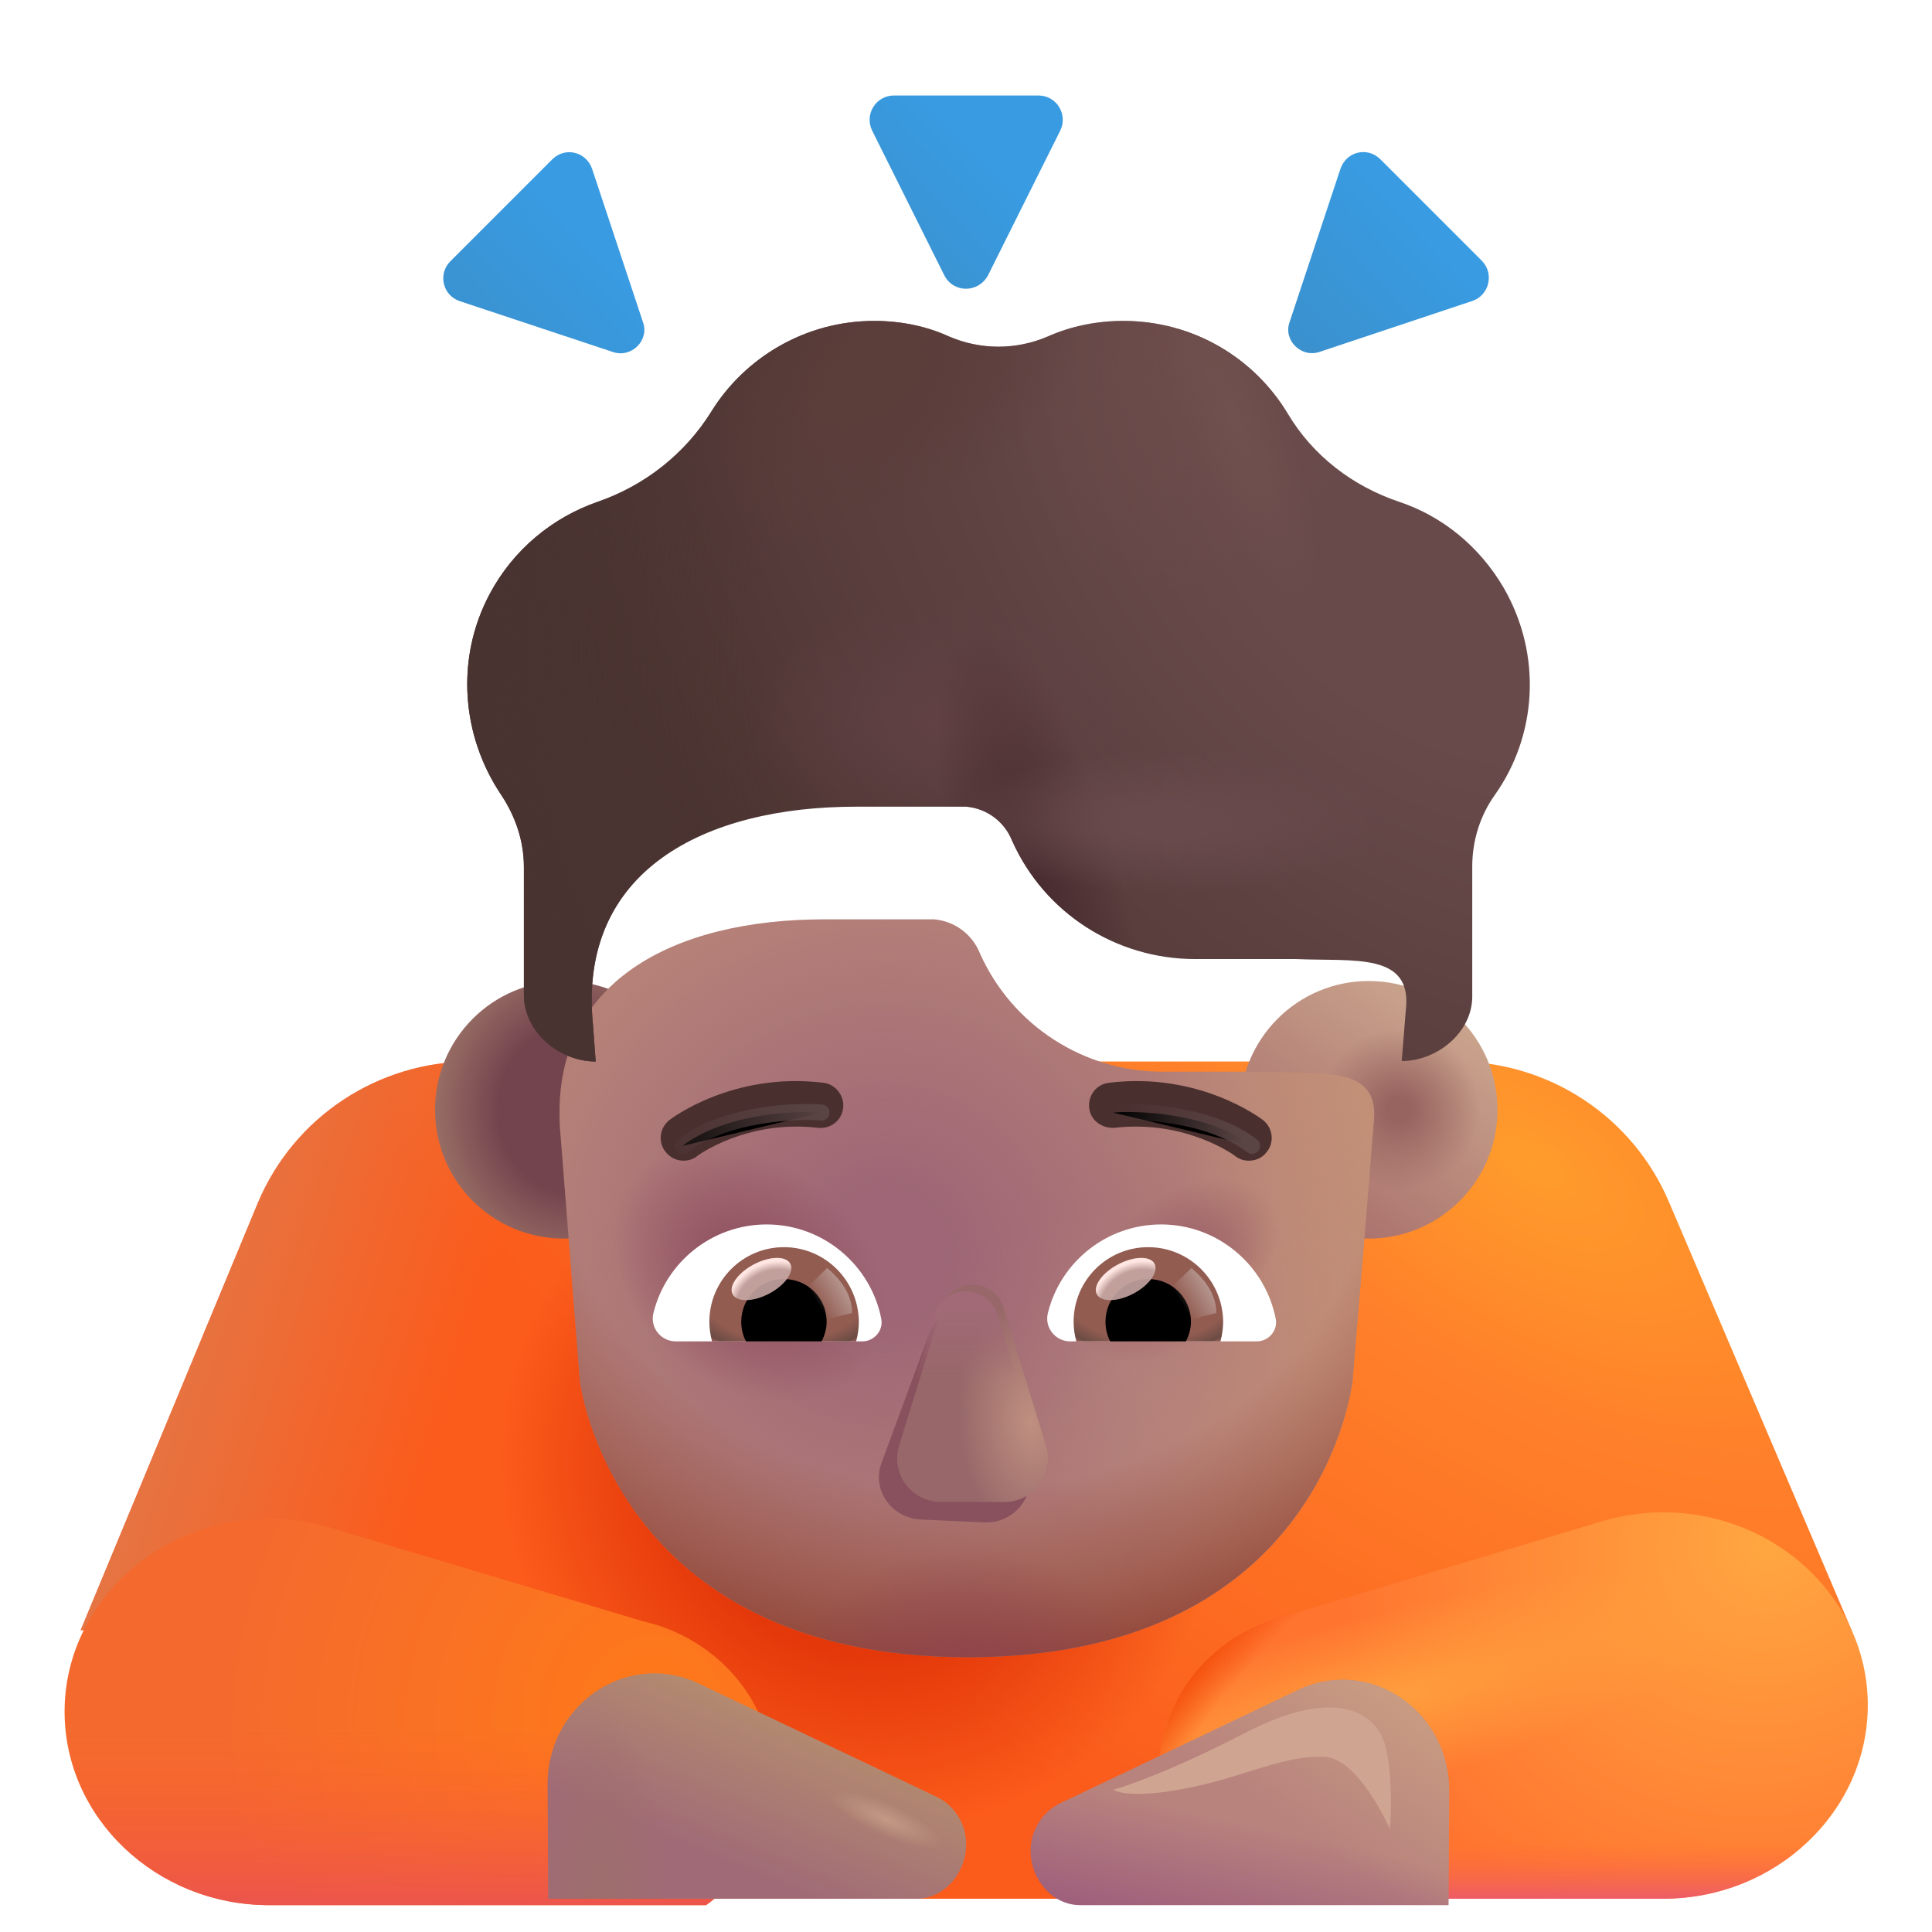 <svg viewBox="1 1 30 30" xmlns="http://www.w3.org/2000/svg">
<path d="M26.919 19.672C26.358 18.343 25.056 17.483 23.614 17.483H8.312C6.87 17.483 5.568 18.343 5.007 19.672L2.253 26.313H7.003V30.483H25.003V26.333L29.753 26.317L26.919 19.672Z" fill="url(#paint0_radial_4002_4042)"/>
<path d="M26.919 19.672C26.358 18.343 25.056 17.483 23.614 17.483H8.312C6.87 17.483 5.568 18.343 5.007 19.672L2.253 26.313H7.003V30.483H25.003V26.333L29.753 26.317L26.919 19.672Z" fill="url(#paint1_radial_4002_4042)"/>
<path d="M26.919 19.672C26.358 18.343 25.056 17.483 23.614 17.483H8.312C6.87 17.483 5.568 18.343 5.007 19.672L2.253 26.313H7.003V30.483H25.003V26.333L29.753 26.317L26.919 19.672Z" fill="url(#paint2_linear_4002_4042)"/>
<g filter="url(#filter0_i_4002_4042)">
<path d="M10.977 26.073C11.092 26.103 11.206 26.132 11.31 26.171C12.297 26.532 13.003 27.439 13.003 28.503C13.003 29.312 12.598 30.025 11.964 30.483H5.181C3.426 30.483 2.003 29.127 2.003 27.478C2.003 25.83 3.426 24.483 5.192 24.483C5.462 24.483 5.732 24.522 5.981 24.581L5.981 24.581C6.096 24.61 6.21 24.639 6.314 24.678L10.977 26.073Z" fill="url(#paint3_radial_4002_4042)"/>
<path d="M10.977 26.073C11.092 26.103 11.206 26.132 11.31 26.171C12.297 26.532 13.003 27.439 13.003 28.503C13.003 29.312 12.598 30.025 11.964 30.483H5.181C3.426 30.483 2.003 29.127 2.003 27.478C2.003 25.83 3.426 24.483 5.192 24.483C5.462 24.483 5.732 24.522 5.981 24.581L5.981 24.581C6.096 24.61 6.21 24.639 6.314 24.678L10.977 26.073Z" fill="url(#paint4_linear_4002_4042)"/>
</g>
<path d="M21.029 26.073C20.914 26.103 20.8 26.132 20.696 26.171C19.709 26.532 19.003 27.439 19.003 28.503C19.003 29.312 19.408 30.025 20.042 30.483H26.825C28.58 30.483 30.003 29.127 30.003 27.478C30.003 25.83 28.58 24.483 26.814 24.483C26.544 24.483 26.274 24.522 26.025 24.581L26.025 24.581C25.91 24.61 25.796 24.639 25.692 24.678L21.029 26.073Z" fill="url(#paint5_radial_4002_4042)"/>
<path d="M21.029 26.073C20.914 26.103 20.8 26.132 20.696 26.171C19.709 26.532 19.003 27.439 19.003 28.503C19.003 29.312 19.408 30.025 20.042 30.483H26.825C28.58 30.483 30.003 29.127 30.003 27.478C30.003 25.83 28.58 24.483 26.814 24.483C26.544 24.483 26.274 24.522 26.025 24.581L26.025 24.581C25.91 24.61 25.796 24.639 25.692 24.678L21.029 26.073Z" fill="url(#paint6_linear_4002_4042)"/>
<path d="M21.029 26.073C20.914 26.103 20.8 26.132 20.696 26.171C19.709 26.532 19.003 27.439 19.003 28.503C19.003 29.312 19.408 30.025 20.042 30.483H26.825C28.58 30.483 30.003 29.127 30.003 27.478C30.003 25.83 28.58 24.483 26.814 24.483C26.544 24.483 26.274 24.522 26.025 24.581L26.025 24.581C25.91 24.61 25.796 24.639 25.692 24.678L21.029 26.073Z" fill="url(#paint7_radial_4002_4042)"/>
<path d="M21.029 26.073C20.914 26.103 20.8 26.132 20.696 26.171C19.709 26.532 19.003 27.439 19.003 28.503C19.003 29.312 19.408 30.025 20.042 30.483H26.825C28.58 30.483 30.003 29.127 30.003 27.478C30.003 25.83 28.58 24.483 26.814 24.483C26.544 24.483 26.274 24.522 26.025 24.581L26.025 24.581C25.91 24.61 25.796 24.639 25.692 24.678L21.029 26.073Z" fill="url(#paint8_radial_4002_4042)"/>
<g filter="url(#filter1_ii_4002_4042)">
<path d="M15.662 5.273L14.541 3.025C14.421 2.774 14.601 2.483 14.881 2.483H17.125C17.405 2.483 17.585 2.774 17.465 3.025L16.343 5.273C16.193 5.554 15.803 5.554 15.662 5.273Z" fill="url(#paint9_linear_4002_4042)"/>
</g>
<g filter="url(#filter2_ii_4002_4042)">
<path d="M10.515 6.465L8.135 5.675C7.875 5.585 7.795 5.255 7.995 5.055L9.575 3.475C9.775 3.275 10.105 3.355 10.195 3.625L10.985 6.005C11.085 6.285 10.805 6.565 10.515 6.465Z" fill="url(#paint10_linear_4002_4042)"/>
</g>
<g filter="url(#filter3_ii_4002_4042)">
<path d="M21.494 6.463L23.864 5.673C24.124 5.583 24.204 5.253 24.014 5.053L22.434 3.473C22.234 3.273 21.904 3.353 21.814 3.623L21.024 6.003C20.924 6.283 21.204 6.563 21.494 6.463Z" fill="url(#paint11_linear_4002_4042)"/>
</g>
<path d="M9.755 20.233C10.86 20.233 11.755 19.338 11.755 18.233C11.755 17.129 10.86 16.233 9.755 16.233C8.65 16.233 7.755 17.129 7.755 18.233C7.755 19.338 8.65 20.233 9.755 20.233Z" fill="url(#paint12_radial_4002_4042)"/>
<path d="M22.253 20.233C23.358 20.233 24.253 19.338 24.253 18.233C24.253 17.129 23.358 16.233 22.253 16.233C21.148 16.233 20.253 17.129 20.253 18.233C20.253 19.338 21.148 20.233 22.253 20.233Z" fill="url(#paint13_linear_4002_4042)"/>
<path d="M22.253 20.233C23.358 20.233 24.253 19.338 24.253 18.233C24.253 17.129 23.358 16.233 22.253 16.233C21.148 16.233 20.253 17.129 20.253 18.233C20.253 19.338 21.148 20.233 22.253 20.233Z" fill="url(#paint14_radial_4002_4042)"/>
<g filter="url(#filter4_i_4002_4042)">
<path d="M9.696 18.274C9.546 15.986 11.474 15.026 13.794 15.026H15.507C15.827 15.056 16.098 15.257 16.218 15.559C16.719 16.677 17.831 17.392 19.053 17.392H20.616C20.754 17.398 20.893 17.4 21.028 17.401C21.782 17.41 22.428 17.418 22.328 18.203L22.266 18.976H22.268L22.003 22.183C22.003 22.183 21.563 26.483 16.033 26.483C10.503 26.483 10.003 22.183 10.003 22.183L9.717 18.532L9.707 18.406C9.706 18.396 9.705 18.386 9.704 18.375L9.696 18.274Z" fill="#B78277"/>
<path d="M9.696 18.274C9.546 15.986 11.474 15.026 13.794 15.026H15.507C15.827 15.056 16.098 15.257 16.218 15.559C16.719 16.677 17.831 17.392 19.053 17.392H20.616C20.754 17.398 20.893 17.4 21.028 17.401C21.782 17.41 22.428 17.418 22.328 18.203L22.266 18.976H22.268L22.003 22.183C22.003 22.183 21.563 26.483 16.033 26.483C10.503 26.483 10.003 22.183 10.003 22.183L9.717 18.532L9.707 18.406C9.706 18.396 9.705 18.386 9.704 18.375L9.696 18.274Z" fill="url(#paint15_radial_4002_4042)"/>
<path d="M9.696 18.274C9.546 15.986 11.474 15.026 13.794 15.026H15.507C15.827 15.056 16.098 15.257 16.218 15.559C16.719 16.677 17.831 17.392 19.053 17.392H20.616C20.754 17.398 20.893 17.4 21.028 17.401C21.782 17.41 22.428 17.418 22.328 18.203L22.266 18.976H22.268L22.003 22.183C22.003 22.183 21.563 26.483 16.033 26.483C10.503 26.483 10.003 22.183 10.003 22.183L9.717 18.532L9.707 18.406C9.706 18.396 9.705 18.386 9.704 18.375L9.696 18.274Z" fill="url(#paint16_radial_4002_4042)"/>
<path d="M9.696 18.274C9.546 15.986 11.474 15.026 13.794 15.026H15.507C15.827 15.056 16.098 15.257 16.218 15.559C16.719 16.677 17.831 17.392 19.053 17.392H20.616C20.754 17.398 20.893 17.4 21.028 17.401C21.782 17.41 22.428 17.418 22.328 18.203L22.266 18.976H22.268L22.003 22.183C22.003 22.183 21.563 26.483 16.033 26.483C10.503 26.483 10.003 22.183 10.003 22.183L9.717 18.532L9.707 18.406C9.706 18.396 9.705 18.386 9.704 18.375L9.696 18.274Z" fill="url(#paint17_radial_4002_4042)"/>
<path d="M9.696 18.274C9.546 15.986 11.474 15.026 13.794 15.026H15.507C15.827 15.056 16.098 15.257 16.218 15.559C16.719 16.677 17.831 17.392 19.053 17.392H20.616C20.754 17.398 20.893 17.4 21.028 17.401C21.782 17.41 22.428 17.418 22.328 18.203L22.266 18.976H22.268L22.003 22.183C22.003 22.183 21.563 26.483 16.033 26.483C10.503 26.483 10.003 22.183 10.003 22.183L9.717 18.532L9.707 18.406C9.706 18.396 9.705 18.386 9.704 18.375L9.696 18.274Z" fill="url(#paint18_radial_4002_4042)"/>
<path d="M9.696 18.274C9.546 15.986 11.474 15.026 13.794 15.026H15.507C15.827 15.056 16.098 15.257 16.218 15.559C16.719 16.677 17.831 17.392 19.053 17.392H20.616C20.754 17.398 20.893 17.4 21.028 17.401C21.782 17.41 22.428 17.418 22.328 18.203L22.266 18.976H22.268L22.003 22.183C22.003 22.183 21.563 26.483 16.033 26.483C10.503 26.483 10.003 22.183 10.003 22.183L9.717 18.532L9.707 18.406C9.706 18.396 9.705 18.386 9.704 18.375L9.696 18.274Z" fill="url(#paint19_radial_4002_4042)"/>
<path d="M9.696 18.274C9.546 15.986 11.474 15.026 13.794 15.026H15.507C15.827 15.056 16.098 15.257 16.218 15.559C16.719 16.677 17.831 17.392 19.053 17.392H20.616C20.754 17.398 20.893 17.4 21.028 17.401C21.782 17.41 22.428 17.418 22.328 18.203L22.266 18.976H22.268L22.003 22.183C22.003 22.183 21.563 26.483 16.033 26.483C10.503 26.483 10.003 22.183 10.003 22.183L9.717 18.532L9.707 18.406C9.706 18.396 9.705 18.386 9.704 18.375L9.696 18.274Z" fill="url(#paint20_radial_4002_4042)"/>
<path d="M9.696 18.274C9.546 15.986 11.474 15.026 13.794 15.026H15.507C15.827 15.056 16.098 15.257 16.218 15.559C16.719 16.677 17.831 17.392 19.053 17.392H20.616C20.754 17.398 20.893 17.4 21.028 17.401C21.782 17.41 22.428 17.418 22.328 18.203L22.266 18.976H22.268L22.003 22.183C22.003 22.183 21.563 26.483 16.033 26.483C10.503 26.483 10.003 22.183 10.003 22.183L9.717 18.532L9.707 18.406C9.706 18.396 9.705 18.386 9.704 18.375L9.696 18.274Z" fill="url(#paint21_radial_4002_4042)"/>
</g>
<g filter="url(#filter5_i_4002_4042)">
<path d="M11.613 19.173C11.503 19.173 11.403 19.123 11.333 19.033C11.213 18.883 11.243 18.663 11.393 18.543C11.433 18.513 12.383 17.793 13.783 17.963C13.973 17.983 14.113 18.163 14.093 18.353C14.073 18.543 13.903 18.683 13.703 18.663C12.593 18.533 11.833 19.093 11.823 19.103C11.763 19.153 11.683 19.173 11.613 19.173Z" fill="#492F2E"/>
</g>
<g filter="url(#filter6_i_4002_4042)">
<path d="M20.393 19.173C20.323 19.173 20.243 19.153 20.183 19.103C20.173 19.093 19.413 18.533 18.303 18.663C18.103 18.673 17.933 18.543 17.913 18.353C17.893 18.163 18.023 17.983 18.223 17.963C19.623 17.793 20.573 18.513 20.613 18.543C20.763 18.663 20.793 18.883 20.673 19.033C20.603 19.133 20.493 19.173 20.393 19.173Z" fill="#492F2E"/>
</g>
<g filter="url(#filter7_f_4002_4042)">
<path d="M15.444 21.667L14.69 23.712C14.531 24.132 14.841 24.574 15.3 24.595L16.279 24.64C16.739 24.66 17.088 24.239 16.968 23.816L16.403 21.71C16.273 21.248 15.604 21.217 15.444 21.667Z" fill="#89515D"/>
</g>
<g filter="url(#filter8_i_4002_4042)">
<path d="M15.523 21.403L14.863 23.543C14.723 23.983 15.053 24.423 15.513 24.423H16.493C16.953 24.423 17.283 23.973 17.143 23.543L16.483 21.403C16.333 20.933 15.663 20.933 15.523 21.403Z" fill="#976769"/>
<path d="M15.523 21.403L14.863 23.543C14.723 23.983 15.053 24.423 15.513 24.423H16.493C16.953 24.423 17.283 23.973 17.143 23.543L16.483 21.403C16.333 20.933 15.663 20.933 15.523 21.403Z" fill="url(#paint22_radial_4002_4042)"/>
</g>
<path d="M15.523 21.403L14.863 23.543C14.723 23.983 15.053 24.423 15.513 24.423H16.493C16.953 24.423 17.283 23.973 17.143 23.543L16.483 21.403C16.333 20.933 15.663 20.933 15.523 21.403Z" fill="url(#paint23_linear_4002_4042)"/>
<g filter="url(#filter9_i_4002_4042)">
<path d="M10.648 26.983C10.891 26.983 11.124 27.034 11.338 27.136L15.046 28.902C15.318 29.034 15.503 29.32 15.503 29.636C15.503 30.085 15.162 30.483 14.734 30.483H9.013L9.003 28.718C8.993 27.769 9.733 26.994 10.648 26.983Z" fill="url(#paint24_linear_4002_4042)"/>
<path d="M10.648 26.983C10.891 26.983 11.124 27.034 11.338 27.136L15.046 28.902C15.318 29.034 15.503 29.32 15.503 29.636C15.503 30.085 15.162 30.483 14.734 30.483H9.013L9.003 28.718C8.993 27.769 9.733 26.994 10.648 26.983Z" fill="url(#paint25_radial_4002_4042)"/>
<path d="M10.648 26.983C10.891 26.983 11.124 27.034 11.338 27.136L15.046 28.902C15.318 29.034 15.503 29.32 15.503 29.636C15.503 30.085 15.162 30.483 14.734 30.483H9.013L9.003 28.718C8.993 27.769 9.733 26.994 10.648 26.983Z" fill="url(#paint26_radial_4002_4042)"/>
</g>
<g filter="url(#filter10_i_4002_4042)">
<path d="M21.358 26.983C21.115 26.983 20.882 27.034 20.668 27.136L16.96 28.902C16.688 29.034 16.503 29.32 16.503 29.636C16.503 30.085 16.843 30.483 17.272 30.483H22.993L23.003 28.718C23.013 27.769 22.273 26.994 21.358 26.983Z" fill="url(#paint27_linear_4002_4042)"/>
<path d="M21.358 26.983C21.115 26.983 20.882 27.034 20.668 27.136L16.96 28.902C16.688 29.034 16.503 29.32 16.503 29.636C16.503 30.085 16.843 30.483 17.272 30.483H22.993L23.003 28.718C23.013 27.769 22.273 26.994 21.358 26.983Z" fill="url(#paint28_linear_4002_4042)"/>
</g>
<g filter="url(#filter11_iii_4002_4042)">
<path d="M23.852 11.632C23.471 10.978 22.89 10.514 22.229 10.293C21.507 10.051 20.886 9.578 20.496 8.923C19.975 8.057 19.023 7.483 17.941 7.483C17.53 7.483 17.13 7.564 16.769 7.725C16.278 7.936 15.727 7.936 15.236 7.725C14.886 7.564 14.485 7.483 14.074 7.483C13.012 7.483 12.071 8.047 11.55 8.883C11.139 9.548 10.508 10.041 9.777 10.293C9.085 10.534 8.474 11.028 8.104 11.723C7.563 12.74 7.673 13.938 8.284 14.845C8.504 15.177 8.635 15.559 8.635 15.962V16.023V16.929V17.946C8.635 18.52 9.179 18.983 9.75 18.983L9.707 18.406C9.473 16.023 11.43 15.026 13.794 15.026H15.507C15.827 15.056 16.098 15.257 16.218 15.559C16.719 16.677 17.831 17.392 19.053 17.392H20.616C21.527 17.433 22.446 17.277 22.328 18.203L22.266 18.976C22.817 18.976 23.361 18.53 23.361 17.976V17.251V15.952C23.361 15.559 23.481 15.167 23.711 14.845C24.362 13.928 24.453 12.679 23.852 11.632Z" fill="url(#paint29_radial_4002_4042)"/>
<path d="M23.852 11.632C23.471 10.978 22.89 10.514 22.229 10.293C21.507 10.051 20.886 9.578 20.496 8.923C19.975 8.057 19.023 7.483 17.941 7.483C17.53 7.483 17.13 7.564 16.769 7.725C16.278 7.936 15.727 7.936 15.236 7.725C14.886 7.564 14.485 7.483 14.074 7.483C13.012 7.483 12.071 8.047 11.55 8.883C11.139 9.548 10.508 10.041 9.777 10.293C9.085 10.534 8.474 11.028 8.104 11.723C7.563 12.74 7.673 13.938 8.284 14.845C8.504 15.177 8.635 15.559 8.635 15.962V16.023V16.929V17.946C8.635 18.52 9.179 18.983 9.75 18.983L9.707 18.406C9.473 16.023 11.43 15.026 13.794 15.026H15.507C15.827 15.056 16.098 15.257 16.218 15.559C16.719 16.677 17.831 17.392 19.053 17.392H20.616C21.527 17.433 22.446 17.277 22.328 18.203L22.266 18.976C22.817 18.976 23.361 18.53 23.361 17.976V17.251V15.952C23.361 15.559 23.481 15.167 23.711 14.845C24.362 13.928 24.453 12.679 23.852 11.632Z" fill="url(#paint30_radial_4002_4042)"/>
<path d="M23.852 11.632C23.471 10.978 22.89 10.514 22.229 10.293C21.507 10.051 20.886 9.578 20.496 8.923C19.975 8.057 19.023 7.483 17.941 7.483C17.53 7.483 17.13 7.564 16.769 7.725C16.278 7.936 15.727 7.936 15.236 7.725C14.886 7.564 14.485 7.483 14.074 7.483C13.012 7.483 12.071 8.047 11.55 8.883C11.139 9.548 10.508 10.041 9.777 10.293C9.085 10.534 8.474 11.028 8.104 11.723C7.563 12.74 7.673 13.938 8.284 14.845C8.504 15.177 8.635 15.559 8.635 15.962V16.023V16.929V17.946C8.635 18.52 9.179 18.983 9.75 18.983L9.707 18.406C9.473 16.023 11.43 15.026 13.794 15.026H15.507C15.827 15.056 16.098 15.257 16.218 15.559C16.719 16.677 17.831 17.392 19.053 17.392H20.616C21.527 17.433 22.446 17.277 22.328 18.203L22.266 18.976C22.817 18.976 23.361 18.53 23.361 17.976V17.251V15.952C23.361 15.559 23.481 15.167 23.711 14.845C24.362 13.928 24.453 12.679 23.852 11.632Z" fill="url(#paint31_radial_4002_4042)"/>
<path d="M23.852 11.632C23.471 10.978 22.89 10.514 22.229 10.293C21.507 10.051 20.886 9.578 20.496 8.923C19.975 8.057 19.023 7.483 17.941 7.483C17.53 7.483 17.13 7.564 16.769 7.725C16.278 7.936 15.727 7.936 15.236 7.725C14.886 7.564 14.485 7.483 14.074 7.483C13.012 7.483 12.071 8.047 11.55 8.883C11.139 9.548 10.508 10.041 9.777 10.293C9.085 10.534 8.474 11.028 8.104 11.723C7.563 12.74 7.673 13.938 8.284 14.845C8.504 15.177 8.635 15.559 8.635 15.962V16.023V16.929V17.946C8.635 18.52 9.179 18.983 9.75 18.983L9.707 18.406C9.473 16.023 11.43 15.026 13.794 15.026H15.507C15.827 15.056 16.098 15.257 16.218 15.559C16.719 16.677 17.831 17.392 19.053 17.392H20.616C21.527 17.433 22.446 17.277 22.328 18.203L22.266 18.976C22.817 18.976 23.361 18.53 23.361 17.976V17.251V15.952C23.361 15.559 23.481 15.167 23.711 14.845C24.362 13.928 24.453 12.679 23.852 11.632Z" fill="url(#paint32_radial_4002_4042)"/>
<path d="M23.852 11.632C23.471 10.978 22.89 10.514 22.229 10.293C21.507 10.051 20.886 9.578 20.496 8.923C19.975 8.057 19.023 7.483 17.941 7.483C17.53 7.483 17.13 7.564 16.769 7.725C16.278 7.936 15.727 7.936 15.236 7.725C14.886 7.564 14.485 7.483 14.074 7.483C13.012 7.483 12.071 8.047 11.55 8.883C11.139 9.548 10.508 10.041 9.777 10.293C9.085 10.534 8.474 11.028 8.104 11.723C7.563 12.74 7.673 13.938 8.284 14.845C8.504 15.177 8.635 15.559 8.635 15.962V16.023V16.929V17.946C8.635 18.52 9.179 18.983 9.75 18.983L9.707 18.406C9.473 16.023 11.43 15.026 13.794 15.026H15.507C15.827 15.056 16.098 15.257 16.218 15.559C16.719 16.677 17.831 17.392 19.053 17.392H20.616C21.527 17.433 22.446 17.277 22.328 18.203L22.266 18.976C22.817 18.976 23.361 18.53 23.361 17.976V17.251V15.952C23.361 15.559 23.481 15.167 23.711 14.845C24.362 13.928 24.453 12.679 23.852 11.632Z" fill="url(#paint33_radial_4002_4042)"/>
<path d="M23.852 11.632C23.471 10.978 22.89 10.514 22.229 10.293C21.507 10.051 20.886 9.578 20.496 8.923C19.975 8.057 19.023 7.483 17.941 7.483C17.53 7.483 17.13 7.564 16.769 7.725C16.278 7.936 15.727 7.936 15.236 7.725C14.886 7.564 14.485 7.483 14.074 7.483C13.012 7.483 12.071 8.047 11.55 8.883C11.139 9.548 10.508 10.041 9.777 10.293C9.085 10.534 8.474 11.028 8.104 11.723C7.563 12.74 7.673 13.938 8.284 14.845C8.504 15.177 8.635 15.559 8.635 15.962V16.023V16.929V17.946C8.635 18.52 9.179 18.983 9.75 18.983L9.707 18.406C9.473 16.023 11.43 15.026 13.794 15.026H15.507C15.827 15.056 16.098 15.257 16.218 15.559C16.719 16.677 17.831 17.392 19.053 17.392H20.616C21.527 17.433 22.446 17.277 22.328 18.203L22.266 18.976C22.817 18.976 23.361 18.53 23.361 17.976V17.251V15.952C23.361 15.559 23.481 15.167 23.711 14.845C24.362 13.928 24.453 12.679 23.852 11.632Z" fill="url(#paint34_radial_4002_4042)"/>
<path d="M23.852 11.632C23.471 10.978 22.89 10.514 22.229 10.293C21.507 10.051 20.886 9.578 20.496 8.923C19.975 8.057 19.023 7.483 17.941 7.483C17.53 7.483 17.13 7.564 16.769 7.725C16.278 7.936 15.727 7.936 15.236 7.725C14.886 7.564 14.485 7.483 14.074 7.483C13.012 7.483 12.071 8.047 11.55 8.883C11.139 9.548 10.508 10.041 9.777 10.293C9.085 10.534 8.474 11.028 8.104 11.723C7.563 12.74 7.673 13.938 8.284 14.845C8.504 15.177 8.635 15.559 8.635 15.962V16.023V16.929V17.946C8.635 18.52 9.179 18.983 9.75 18.983L9.707 18.406C9.473 16.023 11.43 15.026 13.794 15.026H15.507C15.827 15.056 16.098 15.257 16.218 15.559C16.719 16.677 17.831 17.392 19.053 17.392H20.616C21.527 17.433 22.446 17.277 22.328 18.203L22.266 18.976C22.817 18.976 23.361 18.53 23.361 17.976V17.251V15.952C23.361 15.559 23.481 15.167 23.711 14.845C24.362 13.928 24.453 12.679 23.852 11.632Z" fill="url(#paint35_radial_4002_4042)"/>
<path d="M23.852 11.632C23.471 10.978 22.89 10.514 22.229 10.293C21.507 10.051 20.886 9.578 20.496 8.923C19.975 8.057 19.023 7.483 17.941 7.483C17.53 7.483 17.13 7.564 16.769 7.725C16.278 7.936 15.727 7.936 15.236 7.725C14.886 7.564 14.485 7.483 14.074 7.483C13.012 7.483 12.071 8.047 11.55 8.883C11.139 9.548 10.508 10.041 9.777 10.293C9.085 10.534 8.474 11.028 8.104 11.723C7.563 12.74 7.673 13.938 8.284 14.845C8.504 15.177 8.635 15.559 8.635 15.962V16.023V16.929V17.946C8.635 18.52 9.179 18.983 9.75 18.983L9.707 18.406C9.473 16.023 11.43 15.026 13.794 15.026H15.507C15.827 15.056 16.098 15.257 16.218 15.559C16.719 16.677 17.831 17.392 19.053 17.392H20.616C21.527 17.433 22.446 17.277 22.328 18.203L22.266 18.976C22.817 18.976 23.361 18.53 23.361 17.976V17.251V15.952C23.361 15.559 23.481 15.167 23.711 14.845C24.362 13.928 24.453 12.679 23.852 11.632Z" fill="url(#paint36_radial_4002_4042)"/>
</g>
<path d="M12.905 20.013C12.057 20.013 11.341 20.598 11.147 21.387C11.089 21.613 11.262 21.829 11.494 21.829H14.389C14.573 21.829 14.721 21.661 14.684 21.477C14.521 20.645 13.784 20.013 12.905 20.013Z" fill="white"/>
<path d="M13.173 20.366C12.531 20.366 12.015 20.887 12.015 21.524C12.015 21.629 12.031 21.735 12.057 21.829H14.294C14.321 21.729 14.336 21.629 14.336 21.524C14.331 20.887 13.815 20.366 13.173 20.366Z" fill="url(#paint37_radial_4002_4042)"/>
<path d="M13.836 21.524C13.836 21.156 13.541 20.861 13.173 20.861C12.805 20.861 12.51 21.156 12.51 21.524C12.51 21.635 12.536 21.74 12.584 21.829H13.757C13.805 21.74 13.836 21.635 13.836 21.524Z" fill="black"/>
<g filter="url(#filter12_f_4002_4042)">
<path d="M14.231 21.388C14.231 21.014 13.927 20.764 13.844 20.689L13.47 21.051L13.7 21.52L14.231 21.388Z" fill="url(#paint38_linear_4002_4042)"/>
</g>
<g filter="url(#filter13_f_4002_4042)">
<ellipse cx="12.824" cy="20.861" rx="0.506" ry="0.256" transform="rotate(-27.914 12.824 20.861)" fill="#C7A7A3" fill-opacity="0.9"/>
<ellipse cx="12.824" cy="20.861" rx="0.506" ry="0.256" transform="rotate(-27.914 12.824 20.861)" fill="url(#paint39_radial_4002_4042)"/>
</g>
<path d="M19.03 20.013C18.182 20.013 17.466 20.598 17.272 21.387C17.214 21.613 17.387 21.829 17.619 21.829H20.514C20.698 21.829 20.846 21.661 20.809 21.477C20.646 20.645 19.909 20.013 19.03 20.013Z" fill="white"/>
<path d="M18.829 20.366C18.187 20.366 17.671 20.887 17.671 21.524C17.671 21.629 17.687 21.735 17.714 21.829H19.951C19.977 21.729 19.993 21.629 19.993 21.524C19.988 20.887 19.472 20.366 18.829 20.366Z" fill="url(#paint40_radial_4002_4042)"/>
<path d="M19.493 21.524C19.493 21.156 19.198 20.861 18.829 20.861C18.461 20.861 18.166 21.156 18.166 21.524C18.166 21.635 18.192 21.74 18.24 21.829H19.414C19.461 21.74 19.493 21.635 19.493 21.524Z" fill="black"/>
<g filter="url(#filter14_f_4002_4042)">
<path d="M19.887 21.388C19.887 21.014 19.583 20.764 19.501 20.689L19.127 21.051L19.357 21.52L19.887 21.388Z" fill="url(#paint41_linear_4002_4042)"/>
</g>
<g filter="url(#filter15_f_4002_4042)">
<ellipse cx="18.48" cy="20.861" rx="0.506" ry="0.256" transform="rotate(-27.914 18.48 20.861)" fill="#C7A7A3" fill-opacity="0.9"/>
<ellipse cx="18.48" cy="20.861" rx="0.506" ry="0.256" transform="rotate(-27.914 18.48 20.861)" fill="url(#paint42_radial_4002_4042)"/>
</g>
<g filter="url(#filter16_f_4002_4042)">
<path d="M18.285 18.277C18.634 18.241 19.77 18.277 20.442 18.793" stroke="url(#paint43_linear_4002_4042)" stroke-width="0.25" stroke-linecap="round"/>
</g>
<g filter="url(#filter17_f_4002_4042)">
<path d="M13.755 18.277C13.406 18.241 12.271 18.277 11.599 18.793" stroke="url(#paint44_linear_4002_4042)" stroke-width="0.25" stroke-linecap="round"/>
</g>
<g filter="url(#filter18_f_4002_4042)">
<path d="M20.35 27.901C19.265 28.463 18.52 28.729 18.282 28.791C18.47 28.895 19.005 28.885 19.807 28.682C20.411 28.529 21.064 28.236 21.593 28.283C22.017 28.321 22.434 29.067 22.583 29.401C22.605 29.125 22.619 28.473 22.5 28.073C22.351 27.573 21.706 27.198 20.35 27.901Z" fill="#CFA491"/>
</g>
<defs>
<filter id="filter0_i_4002_4042" x="2.003" y="24.483" width="11" height="6.1" filterUnits="userSpaceOnUse" color-interpolation-filters="sRGB">
<feFlood flood-opacity="0" result="BackgroundImageFix"/>
<feBlend mode="normal" in="SourceGraphic" in2="BackgroundImageFix" result="shape"/>
<feColorMatrix in="SourceAlpha" type="matrix" values="0 0 0 0 0 0 0 0 0 0 0 0 0 0 0 0 0 0 127 0" result="hardAlpha"/>
<feOffset dy="0.1"/>
<feGaussianBlur stdDeviation="0.25"/>
<feComposite in2="hardAlpha" operator="arithmetic" k2="-1" k3="1"/>
<feColorMatrix type="matrix" values="0 0 0 0 0.89 0 0 0 0 0.478 0 0 0 0 0.275 0 0 0 1 0"/>
<feBlend mode="normal" in2="shape" result="effect1_innerShadow_4002_4042"/>
</filter>
<filter id="filter1_ii_4002_4042" x="14.403" y="2.383" width="3.2" height="3.2" filterUnits="userSpaceOnUse" color-interpolation-filters="sRGB">
<feFlood flood-opacity="0" result="BackgroundImageFix"/>
<feBlend mode="normal" in="SourceGraphic" in2="BackgroundImageFix" result="shape"/>
<feColorMatrix in="SourceAlpha" type="matrix" values="0 0 0 0 0 0 0 0 0 0 0 0 0 0 0 0 0 0 127 0" result="hardAlpha"/>
<feOffset dx="0.1" dy="-0.1"/>
<feGaussianBlur stdDeviation="0.15"/>
<feComposite in2="hardAlpha" operator="arithmetic" k2="-1" k3="1"/>
<feColorMatrix type="matrix" values="0 0 0 0 0.188 0 0 0 0 0.475 0 0 0 0 0.698 0 0 0 1 0"/>
<feBlend mode="normal" in2="shape" result="effect1_innerShadow_4002_4042"/>
<feColorMatrix in="SourceAlpha" type="matrix" values="0 0 0 0 0 0 0 0 0 0 0 0 0 0 0 0 0 0 127 0" result="hardAlpha"/>
<feOffset dx="-0.1" dy="0.1"/>
<feGaussianBlur stdDeviation="0.125"/>
<feComposite in2="hardAlpha" operator="arithmetic" k2="-1" k3="1"/>
<feColorMatrix type="matrix" values="0 0 0 0 0.286 0 0 0 0 0.675 0 0 0 0 0.929 0 0 0 1 0"/>
<feBlend mode="normal" in2="effect1_innerShadow_4002_4042" result="effect2_innerShadow_4002_4042"/>
</filter>
<filter id="filter2_ii_4002_4042" x="7.783" y="3.263" width="3.323" height="3.322" filterUnits="userSpaceOnUse" color-interpolation-filters="sRGB">
<feFlood flood-opacity="0" result="BackgroundImageFix"/>
<feBlend mode="normal" in="SourceGraphic" in2="BackgroundImageFix" result="shape"/>
<feColorMatrix in="SourceAlpha" type="matrix" values="0 0 0 0 0 0 0 0 0 0 0 0 0 0 0 0 0 0 127 0" result="hardAlpha"/>
<feOffset dx="0.1" dy="-0.1"/>
<feGaussianBlur stdDeviation="0.15"/>
<feComposite in2="hardAlpha" operator="arithmetic" k2="-1" k3="1"/>
<feColorMatrix type="matrix" values="0 0 0 0 0.188 0 0 0 0 0.475 0 0 0 0 0.698 0 0 0 1 0"/>
<feBlend mode="normal" in2="shape" result="effect1_innerShadow_4002_4042"/>
<feColorMatrix in="SourceAlpha" type="matrix" values="0 0 0 0 0 0 0 0 0 0 0 0 0 0 0 0 0 0 127 0" result="hardAlpha"/>
<feOffset dx="-0.1" dy="0.1"/>
<feGaussianBlur stdDeviation="0.125"/>
<feComposite in2="hardAlpha" operator="arithmetic" k2="-1" k3="1"/>
<feColorMatrix type="matrix" values="0 0 0 0 0.286 0 0 0 0 0.675 0 0 0 0 0.929 0 0 0 1 0"/>
<feBlend mode="normal" in2="effect1_innerShadow_4002_4042" result="effect2_innerShadow_4002_4042"/>
</filter>
<filter id="filter3_ii_4002_4042" x="20.903" y="3.262" width="3.315" height="3.322" filterUnits="userSpaceOnUse" color-interpolation-filters="sRGB">
<feFlood flood-opacity="0" result="BackgroundImageFix"/>
<feBlend mode="normal" in="SourceGraphic" in2="BackgroundImageFix" result="shape"/>
<feColorMatrix in="SourceAlpha" type="matrix" values="0 0 0 0 0 0 0 0 0 0 0 0 0 0 0 0 0 0 127 0" result="hardAlpha"/>
<feOffset dx="0.1" dy="-0.1"/>
<feGaussianBlur stdDeviation="0.15"/>
<feComposite in2="hardAlpha" operator="arithmetic" k2="-1" k3="1"/>
<feColorMatrix type="matrix" values="0 0 0 0 0.188 0 0 0 0 0.475 0 0 0 0 0.698 0 0 0 1 0"/>
<feBlend mode="normal" in2="shape" result="effect1_innerShadow_4002_4042"/>
<feColorMatrix in="SourceAlpha" type="matrix" values="0 0 0 0 0 0 0 0 0 0 0 0 0 0 0 0 0 0 127 0" result="hardAlpha"/>
<feOffset dx="-0.1" dy="0.1"/>
<feGaussianBlur stdDeviation="0.125"/>
<feComposite in2="hardAlpha" operator="arithmetic" k2="-1" k3="1"/>
<feColorMatrix type="matrix" values="0 0 0 0 0.286 0 0 0 0 0.675 0 0 0 0 0.929 0 0 0 1 0"/>
<feBlend mode="normal" in2="effect1_innerShadow_4002_4042" result="effect2_innerShadow_4002_4042"/>
</filter>
<filter id="filter4_i_4002_4042" x="9.688" y="15.026" width="12.65" height="11.707" filterUnits="userSpaceOnUse" color-interpolation-filters="sRGB">
<feFlood flood-opacity="0" result="BackgroundImageFix"/>
<feBlend mode="normal" in="SourceGraphic" in2="BackgroundImageFix" result="shape"/>
<feColorMatrix in="SourceAlpha" type="matrix" values="0 0 0 0 0 0 0 0 0 0 0 0 0 0 0 0 0 0 127 0" result="hardAlpha"/>
<feOffset dy="0.25"/>
<feGaussianBlur stdDeviation="0.25"/>
<feComposite in2="hardAlpha" operator="arithmetic" k2="-1" k3="1"/>
<feColorMatrix type="matrix" values="0 0 0 0 0.471 0 0 0 0 0.282 0 0 0 0 0.337 0 0 0 1 0"/>
<feBlend mode="normal" in2="shape" result="effect1_innerShadow_4002_4042"/>
</filter>
<filter id="filter5_i_4002_4042" x="11.259" y="17.787" width="2.836" height="1.386" filterUnits="userSpaceOnUse" color-interpolation-filters="sRGB">
<feFlood flood-opacity="0" result="BackgroundImageFix"/>
<feBlend mode="normal" in="SourceGraphic" in2="BackgroundImageFix" result="shape"/>
<feColorMatrix in="SourceAlpha" type="matrix" values="0 0 0 0 0 0 0 0 0 0 0 0 0 0 0 0 0 0 127 0" result="hardAlpha"/>
<feOffset dy="-0.15"/>
<feGaussianBlur stdDeviation="0.125"/>
<feComposite in2="hardAlpha" operator="arithmetic" k2="-1" k3="1"/>
<feColorMatrix type="matrix" values="0 0 0 0 0.235 0 0 0 0 0.118 0 0 0 0 0.18 0 0 0 1 0"/>
<feBlend mode="normal" in2="shape" result="effect1_innerShadow_4002_4042"/>
</filter>
<filter id="filter6_i_4002_4042" x="17.911" y="17.787" width="2.836" height="1.386" filterUnits="userSpaceOnUse" color-interpolation-filters="sRGB">
<feFlood flood-opacity="0" result="BackgroundImageFix"/>
<feBlend mode="normal" in="SourceGraphic" in2="BackgroundImageFix" result="shape"/>
<feColorMatrix in="SourceAlpha" type="matrix" values="0 0 0 0 0 0 0 0 0 0 0 0 0 0 0 0 0 0 127 0" result="hardAlpha"/>
<feOffset dy="-0.15"/>
<feGaussianBlur stdDeviation="0.125"/>
<feComposite in2="hardAlpha" operator="arithmetic" k2="-1" k3="1"/>
<feColorMatrix type="matrix" values="0 0 0 0 0.235 0 0 0 0 0.118 0 0 0 0 0.18 0 0 0 1 0"/>
<feBlend mode="normal" in2="shape" result="effect1_innerShadow_4002_4042"/>
</filter>
<filter id="filter7_f_4002_4042" x="14.148" y="20.846" width="3.344" height="4.294" filterUnits="userSpaceOnUse" color-interpolation-filters="sRGB">
<feFlood flood-opacity="0" result="BackgroundImageFix"/>
<feBlend mode="normal" in="SourceGraphic" in2="BackgroundImageFix" result="shape"/>
<feGaussianBlur stdDeviation="0.25" result="effect1_foregroundBlur_4002_4042"/>
</filter>
<filter id="filter8_i_4002_4042" x="14.831" y="20.951" width="2.445" height="3.473" filterUnits="userSpaceOnUse" color-interpolation-filters="sRGB">
<feFlood flood-opacity="0" result="BackgroundImageFix"/>
<feBlend mode="normal" in="SourceGraphic" in2="BackgroundImageFix" result="shape"/>
<feColorMatrix in="SourceAlpha" type="matrix" values="0 0 0 0 0 0 0 0 0 0 0 0 0 0 0 0 0 0 127 0" result="hardAlpha"/>
<feOffset dx="0.1" dy="-0.1"/>
<feGaussianBlur stdDeviation="0.2"/>
<feComposite in2="hardAlpha" operator="arithmetic" k2="-1" k3="1"/>
<feColorMatrix type="matrix" values="0 0 0 0 0.549 0 0 0 0 0.314 0 0 0 0 0.357 0 0 0 1 0"/>
<feBlend mode="normal" in2="shape" result="effect1_innerShadow_4002_4042"/>
</filter>
<filter id="filter9_i_4002_4042" x="9.003" y="26.983" width="7" height="3.5" filterUnits="userSpaceOnUse" color-interpolation-filters="sRGB">
<feFlood flood-opacity="0" result="BackgroundImageFix"/>
<feBlend mode="normal" in="SourceGraphic" in2="BackgroundImageFix" result="shape"/>
<feColorMatrix in="SourceAlpha" type="matrix" values="0 0 0 0 0 0 0 0 0 0 0 0 0 0 0 0 0 0 127 0" result="hardAlpha"/>
<feOffset dx="0.5"/>
<feGaussianBlur stdDeviation="0.5"/>
<feComposite in2="hardAlpha" operator="arithmetic" k2="-1" k3="1"/>
<feColorMatrix type="matrix" values="0 0 0 0 0.62 0 0 0 0 0.357 0 0 0 0 0.314 0 0 0 1 0"/>
<feBlend mode="normal" in2="shape" result="effect1_innerShadow_4002_4042"/>
</filter>
<filter id="filter10_i_4002_4042" x="16.503" y="26.983" width="7" height="3.6" filterUnits="userSpaceOnUse" color-interpolation-filters="sRGB">
<feFlood flood-opacity="0" result="BackgroundImageFix"/>
<feBlend mode="normal" in="SourceGraphic" in2="BackgroundImageFix" result="shape"/>
<feColorMatrix in="SourceAlpha" type="matrix" values="0 0 0 0 0 0 0 0 0 0 0 0 0 0 0 0 0 0 127 0" result="hardAlpha"/>
<feOffset dx="0.5" dy="0.1"/>
<feGaussianBlur stdDeviation="0.25"/>
<feComposite in2="hardAlpha" operator="arithmetic" k2="-1" k3="1"/>
<feColorMatrix type="matrix" values="0 0 0 0 0.514 0 0 0 0 0.333 0 0 0 0 0.302 0 0 0 1 0"/>
<feBlend mode="normal" in2="shape" result="effect1_innerShadow_4002_4042"/>
</filter>
<filter id="filter11_iii_4002_4042" x="7.755" y="6.483" width="17" height="12.5" filterUnits="userSpaceOnUse" color-interpolation-filters="sRGB">
<feFlood flood-opacity="0" result="BackgroundImageFix"/>
<feBlend mode="normal" in="SourceGraphic" in2="BackgroundImageFix" result="shape"/>
<feColorMatrix in="SourceAlpha" type="matrix" values="0 0 0 0 0 0 0 0 0 0 0 0 0 0 0 0 0 0 127 0" result="hardAlpha"/>
<feOffset dx="0.5"/>
<feGaussianBlur stdDeviation="0.25"/>
<feComposite in2="hardAlpha" operator="arithmetic" k2="-1" k3="1"/>
<feColorMatrix type="matrix" values="0 0 0 0 0.345 0 0 0 0 0.263 0 0 0 0 0.263 0 0 0 1 0"/>
<feBlend mode="normal" in2="shape" result="effect1_innerShadow_4002_4042"/>
<feColorMatrix in="SourceAlpha" type="matrix" values="0 0 0 0 0 0 0 0 0 0 0 0 0 0 0 0 0 0 127 0" result="hardAlpha"/>
<feOffset dy="-1"/>
<feGaussianBlur stdDeviation="0.5"/>
<feComposite in2="hardAlpha" operator="arithmetic" k2="-1" k3="1"/>
<feColorMatrix type="matrix" values="0 0 0 0 0.314 0 0 0 0 0.192 0 0 0 0 0.204 0 0 0 1 0"/>
<feBlend mode="normal" in2="effect1_innerShadow_4002_4042" result="effect2_innerShadow_4002_4042"/>
<feColorMatrix in="SourceAlpha" type="matrix" values="0 0 0 0 0 0 0 0 0 0 0 0 0 0 0 0 0 0 127 0" result="hardAlpha"/>
<feOffset dy="-0.5"/>
<feGaussianBlur stdDeviation="0.625"/>
<feComposite in2="hardAlpha" operator="arithmetic" k2="-1" k3="1"/>
<feColorMatrix type="matrix" values="0 0 0 0 0.282 0 0 0 0 0.137 0 0 0 0 0.212 0 0 0 1 0"/>
<feBlend mode="normal" in2="effect2_innerShadow_4002_4042" result="effect3_innerShadow_4002_4042"/>
</filter>
<filter id="filter12_f_4002_4042" x="13.27" y="20.489" width="1.161" height="1.231" filterUnits="userSpaceOnUse" color-interpolation-filters="sRGB">
<feFlood flood-opacity="0" result="BackgroundImageFix"/>
<feBlend mode="normal" in="SourceGraphic" in2="BackgroundImageFix" result="shape"/>
<feGaussianBlur stdDeviation="0.1" result="effect1_foregroundBlur_4002_4042"/>
</filter>
<filter id="filter13_f_4002_4042" x="12.261" y="20.433" width="1.125" height="0.855" filterUnits="userSpaceOnUse" color-interpolation-filters="sRGB">
<feFlood flood-opacity="0" result="BackgroundImageFix"/>
<feBlend mode="normal" in="SourceGraphic" in2="BackgroundImageFix" result="shape"/>
<feGaussianBlur stdDeviation="0.05" result="effect1_foregroundBlur_4002_4042"/>
</filter>
<filter id="filter14_f_4002_4042" x="18.927" y="20.489" width="1.161" height="1.231" filterUnits="userSpaceOnUse" color-interpolation-filters="sRGB">
<feFlood flood-opacity="0" result="BackgroundImageFix"/>
<feBlend mode="normal" in="SourceGraphic" in2="BackgroundImageFix" result="shape"/>
<feGaussianBlur stdDeviation="0.1" result="effect1_foregroundBlur_4002_4042"/>
</filter>
<filter id="filter15_f_4002_4042" x="17.917" y="20.433" width="1.125" height="0.855" filterUnits="userSpaceOnUse" color-interpolation-filters="sRGB">
<feFlood flood-opacity="0" result="BackgroundImageFix"/>
<feBlend mode="normal" in="SourceGraphic" in2="BackgroundImageFix" result="shape"/>
<feGaussianBlur stdDeviation="0.05" result="effect1_foregroundBlur_4002_4042"/>
</filter>
<filter id="filter16_f_4002_4042" x="17.91" y="17.892" width="2.906" height="1.276" filterUnits="userSpaceOnUse" color-interpolation-filters="sRGB">
<feFlood flood-opacity="0" result="BackgroundImageFix"/>
<feBlend mode="normal" in="SourceGraphic" in2="BackgroundImageFix" result="shape"/>
<feGaussianBlur stdDeviation="0.125" result="effect1_foregroundBlur_4002_4042"/>
</filter>
<filter id="filter17_f_4002_4042" x="11.224" y="17.892" width="2.906" height="1.276" filterUnits="userSpaceOnUse" color-interpolation-filters="sRGB">
<feFlood flood-opacity="0" result="BackgroundImageFix"/>
<feBlend mode="normal" in="SourceGraphic" in2="BackgroundImageFix" result="shape"/>
<feGaussianBlur stdDeviation="0.125" result="effect1_foregroundBlur_4002_4042"/>
</filter>
<filter id="filter18_f_4002_4042" x="17.782" y="27.013" width="5.315" height="2.887" filterUnits="userSpaceOnUse" color-interpolation-filters="sRGB">
<feFlood flood-opacity="0" result="BackgroundImageFix"/>
<feBlend mode="normal" in="SourceGraphic" in2="BackgroundImageFix" result="shape"/>
<feGaussianBlur stdDeviation="0.25" result="effect1_foregroundBlur_4002_4042"/>
</filter>
<radialGradient id="paint0_radial_4002_4042" cx="0" cy="0" r="1" gradientUnits="userSpaceOnUse" gradientTransform="translate(24.743 19.03) rotate(123.959) scale(12.144 23.782)">
<stop stop-color="#FF9C2C"/>
<stop offset="0.27" stop-color="#FF802A"/>
<stop offset="1" stop-color="#FB5B1B"/>
</radialGradient>
<radialGradient id="paint1_radial_4002_4042" cx="0" cy="0" r="1" gradientUnits="userSpaceOnUse" gradientTransform="translate(14.328 23.983) rotate(124.63) scale(5.306 5.687)">
<stop offset="0.5" stop-color="#E4380A"/>
<stop offset="1" stop-color="#E4380A" stop-opacity="0"/>
</radialGradient>
<linearGradient id="paint2_linear_4002_4042" x1="2.953" y1="23.983" x2="7.202" y2="25.3" gradientUnits="userSpaceOnUse">
<stop stop-color="#E57544"/>
<stop offset="1" stop-color="#E57544" stop-opacity="0"/>
</linearGradient>
<radialGradient id="paint3_radial_4002_4042" cx="0" cy="0" r="1" gradientUnits="userSpaceOnUse" gradientTransform="translate(11.107 27.483) rotate(-164.898) scale(6.671 7.194)">
<stop stop-color="#FF7919"/>
<stop offset="1" stop-color="#F46A2E"/>
</radialGradient>
<linearGradient id="paint4_linear_4002_4042" x1="7.193" y1="30.702" x2="7.193" y2="27.757" gradientUnits="userSpaceOnUse">
<stop stop-color="#E95252"/>
<stop offset="1" stop-color="#FC6028" stop-opacity="0"/>
</linearGradient>
<radialGradient id="paint5_radial_4002_4042" cx="0" cy="0" r="1" gradientUnits="userSpaceOnUse" gradientTransform="translate(28.489 24.918) rotate(149.564) scale(9.315 8.609)">
<stop stop-color="#FFA741"/>
<stop offset="0.724" stop-color="#FF7530"/>
</radialGradient>
<linearGradient id="paint6_linear_4002_4042" x1="24.503" y1="30.527" x2="24.503" y2="29.605" gradientUnits="userSpaceOnUse">
<stop stop-color="#EB5B6D"/>
<stop offset="1" stop-color="#FF6836" stop-opacity="0"/>
</linearGradient>
<radialGradient id="paint7_radial_4002_4042" cx="0" cy="0" r="1" gradientUnits="userSpaceOnUse" gradientTransform="translate(22.27 27.483) rotate(-15.858) scale(6.53 1.353)">
<stop offset="0.078" stop-color="#FF9D3D"/>
<stop offset="1" stop-color="#FF9D3D" stop-opacity="0"/>
</radialGradient>
<radialGradient id="paint8_radial_4002_4042" cx="0" cy="0" r="1" gradientUnits="userSpaceOnUse" gradientTransform="translate(25.052 31.775) rotate(-145.464) scale(7.343 9.665)">
<stop offset="0.91" stop-color="#F44E0B" stop-opacity="0"/>
<stop offset="1" stop-color="#F44E0B"/>
</radialGradient>
<linearGradient id="paint9_linear_4002_4042" x1="17.503" y1="2.982" x2="14.908" y2="5.483" gradientUnits="userSpaceOnUse">
<stop offset="0.32" stop-color="#399BE2"/>
<stop offset="1" stop-color="#3A91CE"/>
</linearGradient>
<linearGradient id="paint10_linear_4002_4042" x1="11.006" y1="3.882" x2="8.305" y2="6.486" gradientUnits="userSpaceOnUse">
<stop offset="0.32" stop-color="#399BE2"/>
<stop offset="1" stop-color="#3A91CE"/>
</linearGradient>
<linearGradient id="paint11_linear_4002_4042" x1="24.118" y1="3.88" x2="21.417" y2="6.478" gradientUnits="userSpaceOnUse">
<stop offset="0.32" stop-color="#399BE2"/>
<stop offset="1" stop-color="#3A91CE"/>
</linearGradient>
<radialGradient id="paint12_radial_4002_4042" cx="0" cy="0" r="1" gradientUnits="userSpaceOnUse" gradientTransform="translate(9.937 18.233) rotate(-180) scale(2.297 2.505)">
<stop offset="0.523" stop-color="#74444E"/>
<stop offset="1" stop-color="#9C7267"/>
</radialGradient>
<linearGradient id="paint13_linear_4002_4042" x1="21.77" y1="19.98" x2="23.957" y2="16.98" gradientUnits="userSpaceOnUse">
<stop stop-color="#AB736E"/>
<stop offset="1" stop-color="#CAA48D"/>
</linearGradient>
<radialGradient id="paint14_radial_4002_4042" cx="0" cy="0" r="1" gradientUnits="userSpaceOnUse" gradientTransform="translate(22.723 18.233) rotate(104.416) scale(1.255)">
<stop offset="0.143" stop-color="#976460"/>
<stop offset="1" stop-color="#976460" stop-opacity="0"/>
</radialGradient>
<radialGradient id="paint15_radial_4002_4042" cx="0" cy="0" r="1" gradientUnits="userSpaceOnUse" gradientTransform="translate(18.322 21.943) rotate(157.126) scale(2.872 3.229)">
<stop stop-color="#C1907E"/>
<stop offset="0.795" stop-color="#C1907E" stop-opacity="0"/>
<stop offset="1" stop-color="#C1907E" stop-opacity="0.118"/>
</radialGradient>
<radialGradient id="paint16_radial_4002_4042" cx="0" cy="0" r="1" gradientUnits="userSpaceOnUse" gradientTransform="translate(14.75 20.25) rotate(146.389) scale(6.266 6.273)">
<stop offset="0.145" stop-color="#9E6676"/>
<stop offset="1" stop-color="#9E6676" stop-opacity="0"/>
</radialGradient>
<radialGradient id="paint17_radial_4002_4042" cx="0" cy="0" r="1" gradientUnits="userSpaceOnUse" gradientTransform="translate(11.506 20.755) scale(11.401 12.588)">
<stop offset="0.702" stop-color="#C28F77" stop-opacity="0"/>
<stop offset="0.962" stop-color="#C28F77"/>
</radialGradient>
<radialGradient id="paint18_radial_4002_4042" cx="0" cy="0" r="1" gradientUnits="userSpaceOnUse" gradientTransform="translate(19.259 20.482) rotate(-38.546) scale(1.827 1.113)">
<stop offset="0.02" stop-color="#975C64"/>
<stop offset="1" stop-color="#975C64" stop-opacity="0"/>
</radialGradient>
<radialGradient id="paint19_radial_4002_4042" cx="0" cy="0" r="1" gradientUnits="userSpaceOnUse" gradientTransform="translate(12.625 20.531) rotate(-140.981) scale(2.333 1.752)">
<stop offset="0.173" stop-color="#8F5160"/>
<stop offset="1" stop-color="#8F5160" stop-opacity="0"/>
</radialGradient>
<radialGradient id="paint20_radial_4002_4042" cx="0" cy="0" r="1" gradientUnits="userSpaceOnUse" gradientTransform="translate(16.013 18.656) rotate(90) scale(8.125 9.857)">
<stop offset="0.642" stop-color="#904437" stop-opacity="0"/>
<stop offset="1" stop-color="#904437"/>
</radialGradient>
<radialGradient id="paint21_radial_4002_4042" cx="0" cy="0" r="1" gradientUnits="userSpaceOnUse" gradientTransform="translate(16.013 27.469) rotate(-90) scale(2.688 2.967)">
<stop stop-color="#8D4250"/>
<stop offset="1" stop-color="#8D4250" stop-opacity="0"/>
</radialGradient>
<radialGradient id="paint22_radial_4002_4042" cx="0" cy="0" r="1" gradientUnits="userSpaceOnUse" gradientTransform="translate(16.916 23.183) rotate(-94.086) scale(1.934 1.145)">
<stop stop-color="#BF9080"/>
<stop offset="1" stop-color="#BF9080" stop-opacity="0"/>
</radialGradient>
<linearGradient id="paint23_linear_4002_4042" x1="16.003" y1="21.324" x2="16.003" y2="24.423" gradientUnits="userSpaceOnUse">
<stop stop-color="#A16A76"/>
<stop offset="0.363" stop-color="#A16A76" stop-opacity="0"/>
</linearGradient>
<linearGradient id="paint24_linear_4002_4042" x1="13.407" y1="27.828" x2="11.872" y2="31.527" gradientUnits="userSpaceOnUse">
<stop offset="0.053" stop-color="#B38970"/>
<stop offset="0.637" stop-color="#A06B76"/>
</linearGradient>
<radialGradient id="paint25_radial_4002_4042" cx="0" cy="0" r="1" gradientUnits="userSpaceOnUse" gradientTransform="translate(9.821 30.483) rotate(-90) scale(2.93 1.018)">
<stop stop-color="#9D6E6C"/>
<stop offset="1" stop-color="#9D6E6C" stop-opacity="0"/>
</radialGradient>
<radialGradient id="paint26_radial_4002_4042" cx="0" cy="0" r="1" gradientUnits="userSpaceOnUse" gradientTransform="translate(14.259 29.25) rotate(-155.772) scale(1.371 0.363)">
<stop stop-color="#C39A85"/>
<stop offset="0.694" stop-color="#C39A85" stop-opacity="0"/>
</radialGradient>
<linearGradient id="paint27_linear_4002_4042" x1="20.312" y1="31.5" x2="21.062" y2="28.125" gradientUnits="userSpaceOnUse">
<stop stop-color="#99597C"/>
<stop offset="0.615" stop-color="#B8827D"/>
</linearGradient>
<linearGradient id="paint28_linear_4002_4042" x1="22.688" y1="26.983" x2="21.031" y2="29.562" gradientUnits="userSpaceOnUse">
<stop stop-color="#CBA083"/>
<stop offset="1" stop-color="#CBA083" stop-opacity="0"/>
</linearGradient>
<radialGradient id="paint29_radial_4002_4042" cx="0" cy="0" r="1" gradientUnits="userSpaceOnUse" gradientTransform="translate(22.825 9.962) rotate(141.127) scale(17.251 24.751)">
<stop offset="0.194" stop-color="#694A4B"/>
<stop offset="0.731" stop-color="#4A3330"/>
</radialGradient>
<radialGradient id="paint30_radial_4002_4042" cx="0" cy="0" r="1" gradientUnits="userSpaceOnUse" gradientTransform="translate(19.176 7.98) rotate(114.677) scale(3.817 3.008)">
<stop stop-color="#6C4C4A"/>
<stop offset="1" stop-color="#6C4C4A" stop-opacity="0"/>
</radialGradient>
<radialGradient id="paint31_radial_4002_4042" cx="0" cy="0" r="1" gradientUnits="userSpaceOnUse" gradientTransform="translate(13.926 8.261) rotate(64.76) scale(2.418 3.561)">
<stop offset="0.196" stop-color="#5B3D3A"/>
<stop offset="1" stop-color="#5B3D3A" stop-opacity="0"/>
</radialGradient>
<radialGradient id="paint32_radial_4002_4042" cx="0" cy="0" r="1" gradientUnits="userSpaceOnUse" gradientTransform="translate(15.176 13.699) rotate(180) scale(3.031 1.906)">
<stop stop-color="#614144"/>
<stop offset="1" stop-color="#614144" stop-opacity="0"/>
</radialGradient>
<radialGradient id="paint33_radial_4002_4042" cx="0" cy="0" r="1" gradientUnits="userSpaceOnUse" gradientTransform="translate(22.707 11.699) rotate(164.808) scale(15.025 12.701)">
<stop offset="0.694" stop-color="#493330" stop-opacity="0"/>
<stop offset="1" stop-color="#493330"/>
</radialGradient>
<radialGradient id="paint34_radial_4002_4042" cx="0" cy="0" r="1" gradientUnits="userSpaceOnUse" gradientTransform="translate(16.707 16.574) rotate(-104.133) scale(4.479 1.288)">
<stop stop-color="#482B30"/>
<stop offset="1" stop-color="#482B30" stop-opacity="0"/>
</radialGradient>
<radialGradient id="paint35_radial_4002_4042" cx="0" cy="0" r="1" gradientUnits="userSpaceOnUse" gradientTransform="translate(18.719 15.25) scale(3.469 1.119)">
<stop offset="0.214" stop-color="#694A4C"/>
<stop offset="1" stop-color="#694A4C" stop-opacity="0"/>
</radialGradient>
<radialGradient id="paint36_radial_4002_4042" cx="0" cy="0" r="1" gradientUnits="userSpaceOnUse" gradientTransform="translate(19.625 8.937) rotate(68.963) scale(5.223 1.378)">
<stop stop-color="#70514F"/>
<stop offset="0.582" stop-color="#70514F" stop-opacity="0"/>
</radialGradient>
<radialGradient id="paint37_radial_4002_4042" cx="0" cy="0" r="1" gradientUnits="userSpaceOnUse" gradientTransform="translate(13.176 20.985) rotate(90) scale(1.053 1.675)">
<stop offset="0.802" stop-color="#925C51"/>
<stop offset="1" stop-color="#694B43"/>
<stop offset="1" stop-color="#804D49"/>
<stop offset="1" stop-color="#85534D"/>
</radialGradient>
<linearGradient id="paint38_linear_4002_4042" x1="14.141" y1="21.055" x2="13.734" y2="21.306" gradientUnits="userSpaceOnUse">
<stop stop-color="#B4948D"/>
<stop offset="1" stop-color="#B4948D" stop-opacity="0"/>
</linearGradient>
<radialGradient id="paint39_radial_4002_4042" cx="0" cy="0" r="1" gradientUnits="userSpaceOnUse" gradientTransform="translate(12.804 21.269) rotate(-90.897) scale(0.641 0.771)">
<stop offset="0.766" stop-color="#FFE6E2" stop-opacity="0"/>
<stop offset="0.966" stop-color="#FFE6E2"/>
</radialGradient>
<radialGradient id="paint40_radial_4002_4042" cx="0" cy="0" r="1" gradientUnits="userSpaceOnUse" gradientTransform="translate(18.832 20.985) rotate(90) scale(1.053 1.675)">
<stop offset="0.802" stop-color="#925C51"/>
<stop offset="1" stop-color="#694B43"/>
<stop offset="1" stop-color="#804D49"/>
<stop offset="1" stop-color="#85534D"/>
</radialGradient>
<linearGradient id="paint41_linear_4002_4042" x1="19.797" y1="21.055" x2="19.39" y2="21.306" gradientUnits="userSpaceOnUse">
<stop stop-color="#B4948D"/>
<stop offset="1" stop-color="#B4948D" stop-opacity="0"/>
</linearGradient>
<radialGradient id="paint42_radial_4002_4042" cx="0" cy="0" r="1" gradientUnits="userSpaceOnUse" gradientTransform="translate(18.46 21.269) rotate(-90.897) scale(0.641 0.771)">
<stop offset="0.766" stop-color="#FFE6E2" stop-opacity="0"/>
<stop offset="0.966" stop-color="#FFE6E2"/>
</radialGradient>
<linearGradient id="paint43_linear_4002_4042" x1="20.341" y1="18.609" x2="18.285" y2="18.267" gradientUnits="userSpaceOnUse">
<stop stop-color="#5A4444"/>
<stop offset="1" stop-color="#5A4444" stop-opacity="0"/>
</linearGradient>
<linearGradient id="paint44_linear_4002_4042" x1="13.755" y1="18.052" x2="11.043" y2="19.15" gradientUnits="userSpaceOnUse">
<stop stop-color="#5A4444"/>
<stop offset="1" stop-color="#5A4444" stop-opacity="0"/>
</linearGradient>
</defs>
</svg>
